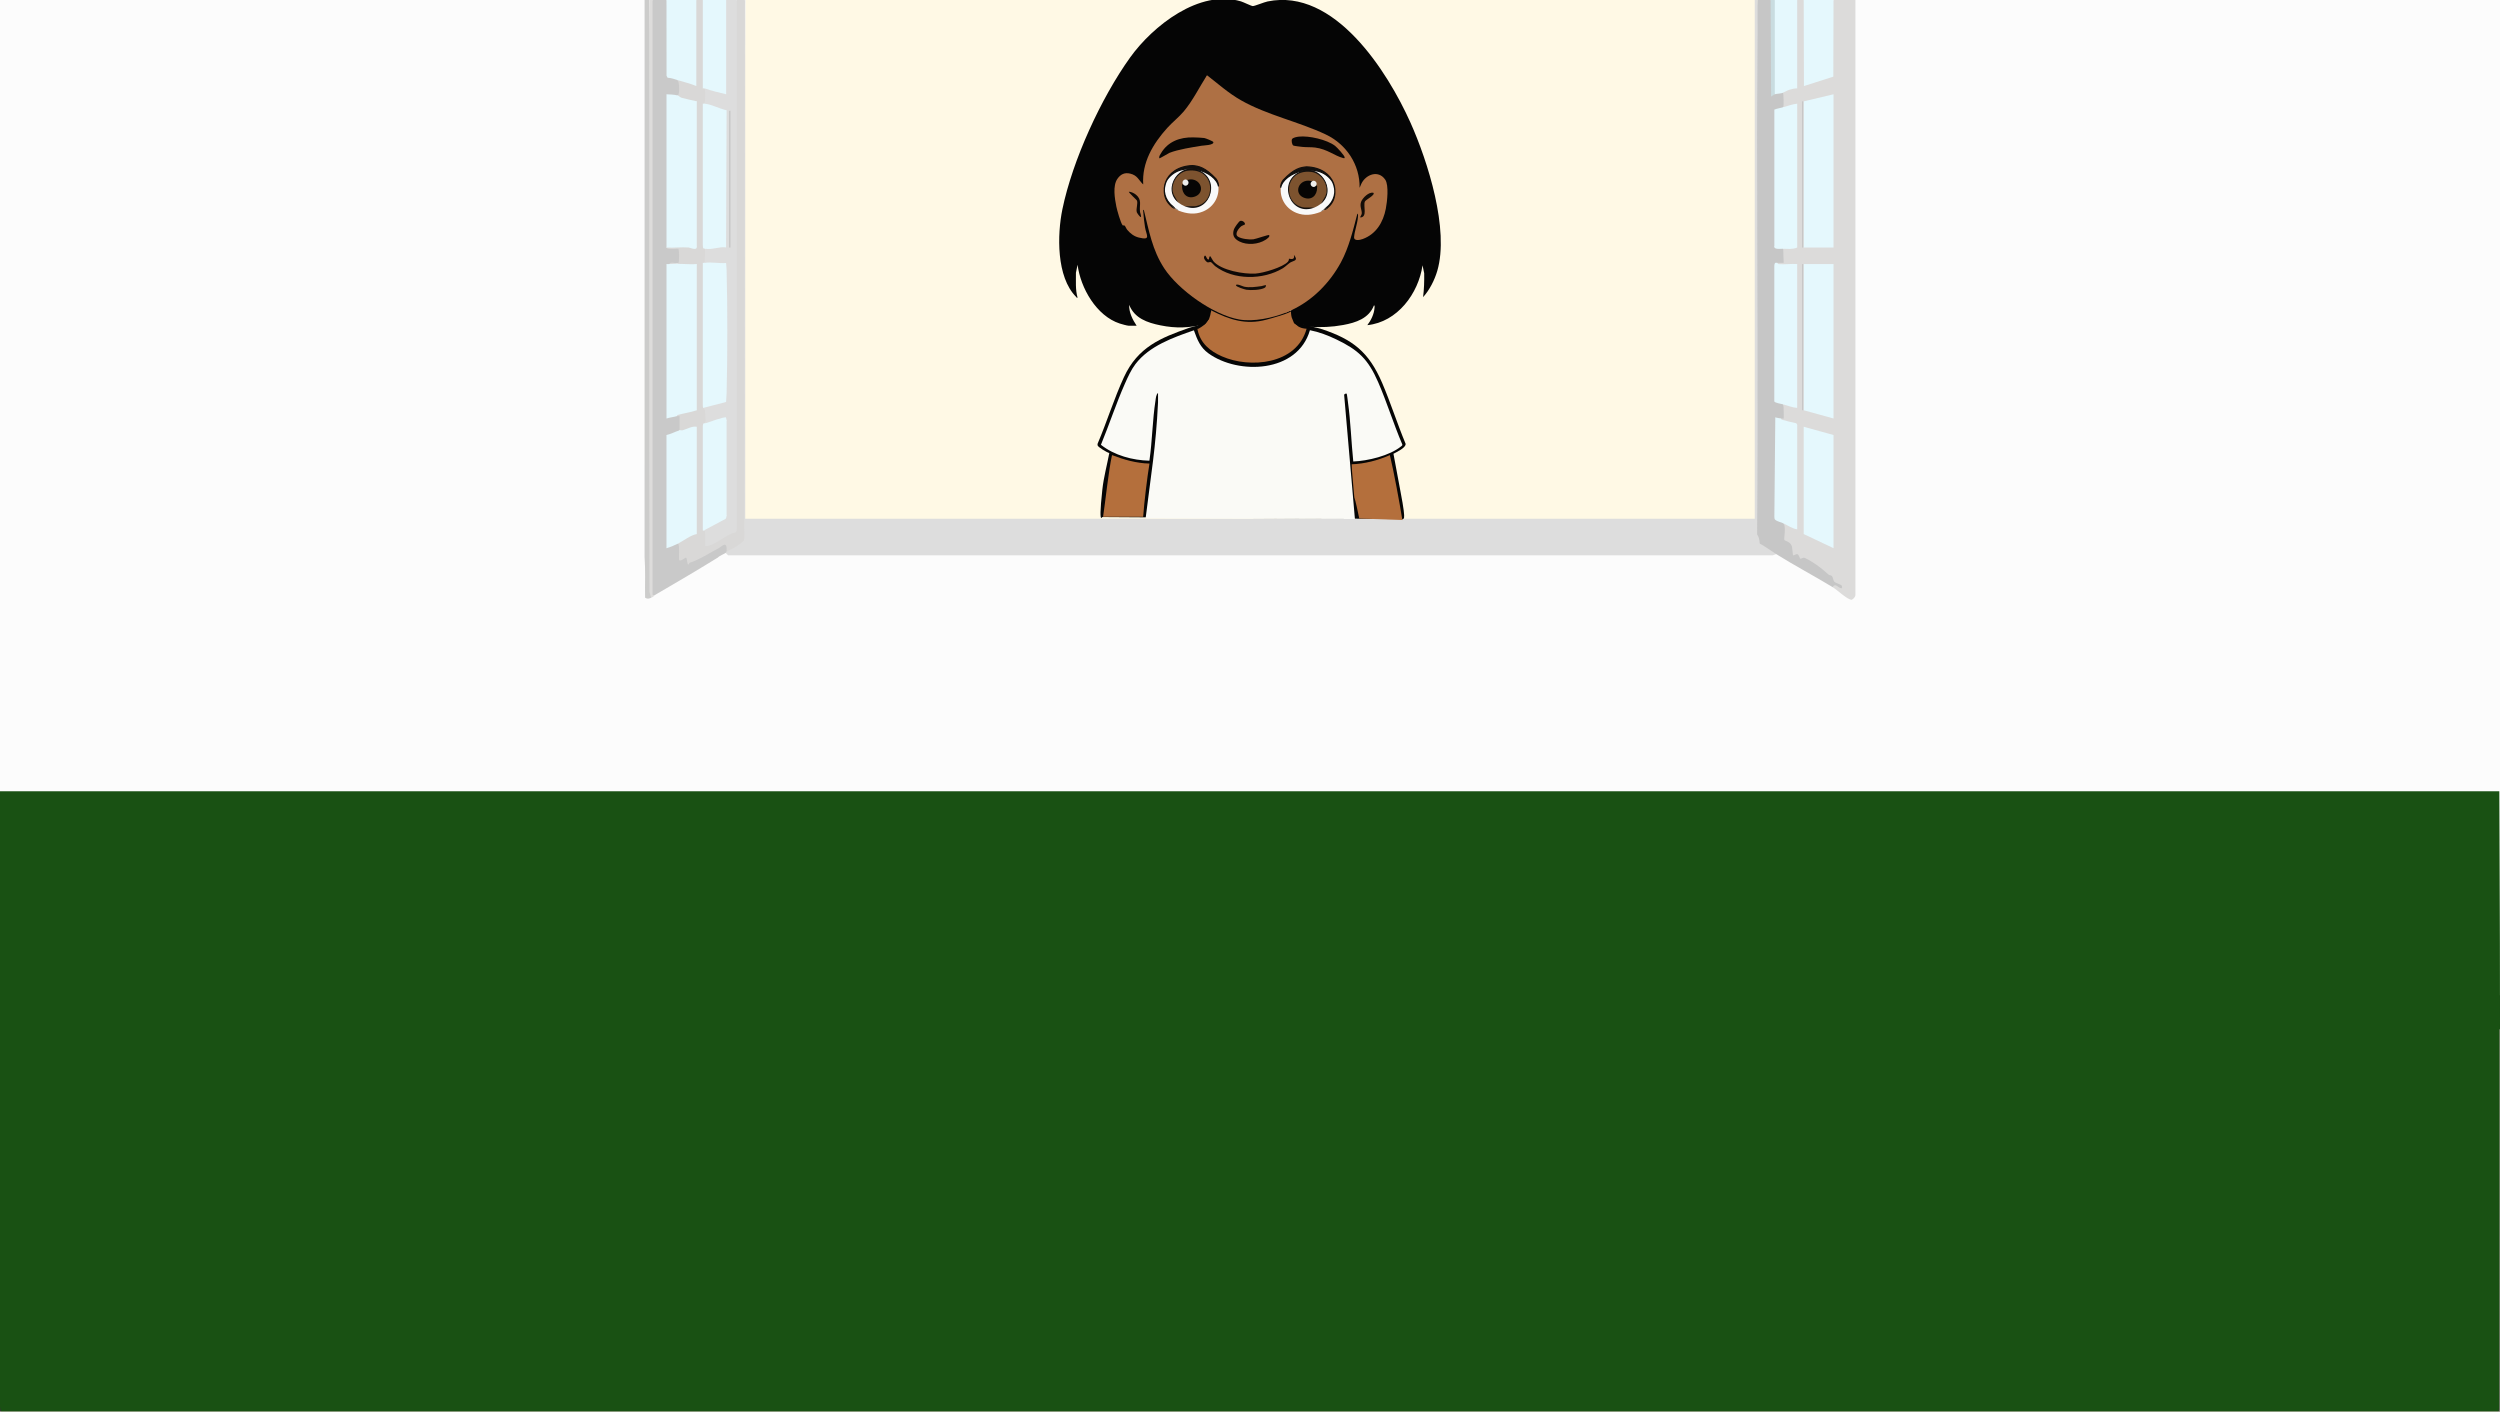 <?xml version="1.0" encoding="UTF-8"?>
<svg id="Ebene_1" xmlns="http://www.w3.org/2000/svg" version="1.1" viewBox="0 0 2034.72 1149.12">
  <rect x="0" y="0" width="2034.72" height="1149.12" fill="#333333" stroke="none"/>
  <!-- Generator: Adobe Illustrator 29.6.0, SVG Export Plug-In . SVG Version: 2.1.1 Build 207)  -->
  <defs>
    <style>
      .st0 {
        fill: #0e0806;
      }

      .st1 {
        fill: #090605;
      }

      .st2 {
        fill: #cccccb;
      }

      .st3 {
        fill: #848d79;
      }

      .st4 {
        stroke: #120f0d;
        stroke-miterlimit: 10;
      }

      .st4, .st5 {
        fill: #120f0d;
      }

      .st6 {
        fill: #fafaf6;
      }

      .st7 {
        fill: #130c07;
      }

      .st8 {
        fill: #fcfcfc;
      }

      .st9 {
        fill: #c9dce0;
      }

      .st10 {
        fill: #080808;
      }

      .st11 {
        fill: #0d0805;
      }

      .st12 {
        fill: #d9d8d7;
      }

      .st13 {
        fill: #c9c9c9;
      }

      .st14 {
        fill: #070604;
      }

      .st15 {
        fill: #060504;
      }

      .st16 {
        fill: #050505;
      }

      .st17 {
        fill: #eeeeec;
      }

      .st18 {
        fill: #dddcdb;
      }

      .st19 {
        fill: #ae7044;
      }

      .st20 {
        fill: #bbbbba;
      }

      .st21 {
        fill: #f9f9f9;
      }

      .st22 {
        fill: #cac8bb;
      }

      .st23 {
        fill: #7d532f;
      }

      .st24 {
        fill: #195113;
      }

      .st25 {
        fill: #fff9e5;
      }

      .st26 {
        fill: #493e36;
      }

      .st27 {
        fill: #ddd;
      }

      .st28 {
        fill: #0e0805;
      }

      .st29 {
        fill: #b46f3c;
      }

      .st30 {
        fill: #e5f8fd;
      }

      .st31 {
        fill: #c6c6c6;
      }

      .st32 {
        fill: #cb050b;
      }

      .st33 {
        fill: #dcdbda;
      }

      .st34 {
        fill: #bebebe;
      }
    </style>
  </defs>
  <rect class="st8" width="2034.72" height="810.01"/>
  <path class="st25" d="M1434.17-.04l3,.92v420.1l-3,1.2-1.44,1.92h-824.07l-1.88-1.92c-.83-.1-1.47-.2-1.47-.3-.25-138.9.09-283.28,1.47-421.92h827.39,0Z"/>
  <path class="st24" d="M2034.16,644.01c.84,163.3.84,336.77,0,500.93l-.93,4.62H1.14l-1.22-4.62v-500.93h2034.24Z"/>
  <path class="st22" d="M2034.16,1148.6c.27-.84.59-.83.96,0v.96H-.08v-.96h2034.24Z"/>
  <polygon class="st3" points="2035.12 1148.6 2034.16 1148.6 2034.16 1124.61 2034.16 1100.62 2034.16 1045.92 2034.16 837.69 2035.12 837.69 2035.12 1148.6"/>
  <g>
    <path class="st33" d="M1468.01-.04l.76.88.19,66.64c7.44-1.93,14.89-4.18,22.37-6.76l.19-59.61.76-1.14h17.82v484.13c.15,1.96-2.66,4.12-3.16,4.07-3.67-.31-11.44-7.91-15.43-10.32-.2-1.9.02-2.59.72-2.95-1.15-4.13-1.85-5.14-3.91-5.18-6.53-5.84-13.21-10.99-20.04-13.88-2.53,1.47-3.55.54-5.53-2.95-3.08,2.45-4.72.13-4.93-6.98-1.81-2.44-3.83-4.18-6.05-5.23l-.34-2.27c.46-4.35.45-8.16.28-12.38l1.3-1.28c1.92.43,6.79,2.63,8.6,3.97.45.34.79,1.23,1.1,2.11l-.76-.66v-83.11l.76-1.16c-2.33,1.01-12.84-1.61-13.23-3-.17-.62-.11-1.51-.04-2.28-.07-1.57.47-2.32,1.6-2.24-.32-3.94-.22-7.03.3-9.28,2.75-1.78,6.93-.52,9.9.8.57.25,1.04,1.18,1.48,2.08l-.76-.66v-115.24l.76-1.17c-2.2,2.37-15.47,3.28-16.18,1.31-.21-.58-.19-1.48-.13-2.27l.33-1.92,4.15-.11c-.46-4.43-.32-7.59.45-9.49l1.2-1.87c2.02-.55,6.93-.91,8.92-.56.47.08.88.77,1.26,1.47l-.76-.66v-115.24l.76-1.17c-3.29,3.36-7.94,4.91-11.38,2.88l-.51-1.44c.17-3.38.27-7.25-.62-10.07l.92-2.28c3.57-1.94,7.18-3.09,10.84-3.68V1.11l.76-1.15h5.31-.03Z"/>
    <path class="st27" d="M606.54-.04v422.22h821.65V-.04h2.28l.52,6.75c.07,133.92.08,268.46.02,403.64l-.29,24.04c1.04.06,2.28,4.46,1.9,6.62,3.69,1.54,7.37,4.07,10.98,6.67.37.26.71.79,1.05,1.34s.68,1.24.99,1.95l-2.83,1.01-850.14.02-2.06-1.98c-.39-2.45-.04-2.64.76-.96l.52-1.63c4.54-2.54,8.92-5.6,13.16-9.19l.36-437.08.76-1.2h.38-.01Z"/>
    <path class="st31" d="M1441.09-.04l.76.64.37,75.46c1.03-1.2,1.79-.98,2.28.67.83-3.33,4.57-3.6,5.69-.96.29.1.99-.29,1.11.05.22.62.7,10.05.03,11.46-1.74,3.48-5.18,4.1-7.21,1.92l.76.66v109.97l-.76,1.16c2.16-.47,4.4-.63,6.73-.47l.48,1.91.38,11.52h-5.31c-.26,1.1-.77,1.97-1.53,2.62v108.85l6.07,1.66.39,2.02c.48,1.61.55,11.12.38,11.52-.13.31-1.81-.22-2.28,0-1.02,1.57-2.3,2.12-3.82,1.63l-.75,78.79c2.12,1.36,4.28,2.32,6.5,2.88l.35,2.11c2.07,3.66.05,11.48.56,13.46.18.71,5.19,1.21,6.19,5.44.31,1.3.65,6.54.87,6.93.33.6,2.54-1.2,3.54-.85,1.29.46,1.77,3.29,2.38,3.65.69.4,2.2-1.25,3.63-.59,6.4,2.97,13.14,7.83,19.3,13.53.92.85,2.03.32,2.88,1.34.8.95.88,3.49,1.97,4.61s5.57,2.06,6.08,3.34c.36.91.09,2.01-.56,1.91-2.53-.39-4.78-4.66-7.02-.96-15.26-9.24-30.66-17.35-45.89-26.87-4.46-2.79-8.9-6.13-13.41-8.58-.38-4.07-.75-5.31-2.15-7.45.88-106.66.05-213.63-.01-320.26-.02-38.29.54-76.43.4-114.72h10.62Z"/>
    <path class="st13" d="M542.45-.04l.76.88.05,59.73c2.22,1.09,4.6,1.87,7.14,2.35l1.15,2.29c2.66.66,2.88,13.72,0,12.47l-1.54,1.59c-2.31-.69-4.57-.68-6.8.03v120.98l-.76,1.18c3.08.63,6.17.77,9.28.44,2.23-1.25,2.15,10.15,1.07,12.18-2.7.04-5.39.31-8.07.82-.31,1.25-.81,2.11-1.52,2.57v120.56c2,.01,4-.28,6.01-.87l1.58,1.52c.76-.45,2.4-1.29,2.94-.08.19.42.48,11.91-.66,11.6-2.83,4-7.54,6.24-10.62,3.84l.76.67v90.28l-.76,1.17c2.67-3.75,6.5-5.34,9.48-3.84,1.16-.35,1.67,1.49,1.55,5.53-.43,5.58-.03,7.6,1.21,6.07,2.96-3.27,4.82-2.13,5.59,3.42,9.74-4.87,19.42-10.16,29.04-15.88,2-1.02,4.05,4.56,2.05,7.58-.34.21-.61.87-.76.96-1.75,1.08-3.56,1.79-5.31,2.88l-1.14.96c-17.15,10.6-34.37,20.68-51.58,30.71-1.41,1.14-2.17.65-2.28-1.48V1.15l.77-1.2h11.38-.01Z"/>
    <path class="st12" d="M572.03-.04l.76.88v68.58l.76,2.51c1.75.74,1.63,11.93,0,12.47l-.76,2.59-.02,112.71c.4.71.78,1.62,1.16,2.73,1.18,1.04.81,10.71-.38,11.52l-.76,2.58-.02,113.16-.36,2.3c2.53-1.08,3.25,8.92,1.9,12.47.02,1.77-.47,2.43-1.49,1.98-.06,29.46-.08,57.9-.03,85.35,1.69-.85,2.34,2.68,1.94,10.57,2.1.22,4.26-.8,6.36-1.84,6.04-3.64,11.99-7.01,17.86-10.1V1.16l.76-1.2h6.45l-.38,438.07c0,1.3-.24,1.65-.63,2.24-.58.87-4.5,3.55-5.52,4.26-2.71,1.89-5.54,2.83-8.26,4.53.74-9.91-4.04-4.17-5.99-3.16-8.03,4.2-16.24,9.69-24.09,12.15-.37.12-.77,1.63-1.17,1.5-.85-.3-.94-5.09-1.61-5.62-.73-.57-4.48,3.52-5.83,1.85-.34-.85.67-11.69-.76-13.44l1.15-2.57c2.18-1.71,11.9-7.78,13.3-6.23.26.29.49.69.73,1.13l-.76-.67v-85.49l.76-1.17-1.04,1.8c-4.22,1.08-8.4,2.06-12.55,2.93l-.45-1.85v-11.52h-2.28c-.13-.68-.25-1.52-.09-2.09.51-1.83,14.09-4.35,16.4-2.7l-.76-.66v-117.16l.76-1.17-1.31,1.35c-6.08,1-12.3.71-18.43.4-.44-.02-.88-.28-1.32-.57s-.89-.72-1.32-1.18c1.39-2.72,6.55.46,7.53-1.09.57-.91.57-9.14.09-10.82-.57-2.03-8.52,1.09-9.9-1.52.4-.47.79-.91,1.2-1.22s.8-.58,1.2-.61c7.45-.58,15.13-.55,22.25,1.35l-.76-.66v-116.68l.76-1.17c-4.92,1.84-10.44.43-15.12-2.64l-.43-2.16c1.86-.52,1.43-11,0-12.47.43-.37.87-.7,1.32-.9s.88-.38,1.29-.27c3.94,1.07,7.89,2.18,11.8,3.81V1.12l.76-1.16h5.33Z"/>
    <path class="st27" d="M599.71-.04v430.38c-.07,1.97-.73,2.74-1.43,3.11-7.04,1.3-15.44,9.73-22.27,10.84-.7.11-1.41-.1-2.1-.03-.08-2.55.27-10.91-.44-12.35-.21-.43-.55,0-.7-.13l.18-2.06c6.23-3.27,12.37-6.58,18.4-9.94-.3-.08-.75-.36-.76-.89-.24-24.62-.24-51.05,0-75.69l.76-1.15c-1.07-.44-2.2-.47-3.39-.07l-13.12,4.23-.56-1.76c-.08-2.82-.18-7.94-.63-10.35-.28-1.53-.9-1.14-1.26-2.13l.27-2,17.52-4.57c.65-1.04.85-28.16.88-32.68.19-25.65.02-52.65-.45-77.29-5.01.55-10.31.9-15.36.23-.63-.08-1.2-.93-1.73-1.72l.38-11.52,1.33-1.74c5.01-.17,9.99-.8,14.94-1.91l.41-107.26-15.6-4.99-1.46-2.13c.45-3.93.71-8.64,0-12.47.98-.57,1.98-1.15,2.99-.93l13.7,3.58V1.12l.76-1.16h8.74Z"/>
    <path class="st2" d="M528.41-.04l.52,26.76c.21,151.53.33,303.07.38,454.61.85,1.44,1.06,3.15.62,5.15-1.86.84-2.98,1.23-4.91-.05-.21-10.98.38-22.18-.41-33.02l.02-453.45h3.79-.01Z"/>
    <polygon class="st30" points="1492.28 -.04 1492.12 62.39 1468.21 70.03 1468.01 -.04 1492.28 -.04"/>
    <path class="st30" d="M566.72-.04v70.05c-5.03-2.03-10.12-3.27-15.17-4.79-2.7-.81-5.42-1.89-8.16-1.91l-.89-1.58-.05-61.76h24.27,0Z"/>
    <path class="st30" d="M590.99-.04v76.77c-5.81-1.43-11.67-2.73-17.45-4.8-.48-.17-1.03.13-1.52,0V-.04h18.97Z"/>
    <path class="st30" d="M1462.7-.04v71.97c-2.05,0-4.17.43-6.21,1.08s-4.23,2.09-6.3,2.76c-1.75.56-3.92.38-5.69.96l-.76-.89V1.12l.76-1.16s18.2,0,18.2,0Z"/>
    <path class="st18" d="M531.07-.04v484.04l1.52.56c-.66,1.24-1.83,1.54-2.65,1.92l-1.34-4.77c-.43-160.49-.06-321.19-.18-481.75h2.65Z"/>
    <path class="st9" d="M1444.5-.04v76.77c-.87.28-2.14,1.35-3.03,1.92l-.38-78.69s3.41,0,3.41,0Z"/>
    <path class="st27" d="M585.3,452.89c-.19.12-.64.65-1.14.96l1.14-.96Z"/>
    <polygon class="st30" points="1492.28 76.73 1492.28 201.48 1468.01 201.48 1468.01 82.49 1492.28 76.73"/>
    <polygon class="st30" points="1492.28 214.91 1492.28 340.62 1468.01 333.9 1468.01 214.91 1492.28 214.91"/>
    <polygon class="st30" points="1492.28 354.05 1492.28 446.17 1468.01 434.66 1468.01 347.33 1492.28 354.05"/>
    <path class="st30" d="M1451.33,87.28c3.78-1.1,7.57-2.51,11.38-2.88v117.07c-3.63,1.58-7.65,1.1-11.38.96-1.07-.04-7.21.86-7.21-1.44v-111.79c2.38-.96,4.81-1.22,7.21-1.92Z"/>
    <path class="st30" d="M1446.39,213.95c.13.03.58.97,1.28,1.03,4.99.4,10.03-.44,15.02-.07v117.07c-3.82-.25-7.6-1.79-11.38-2.88-1.01-.29-7.14-1.21-7.23-2.48l.02-110.28c.08-2.91,1.33-2.61,2.28-2.4h0Z"/>
    <path class="st30" d="M1449.43,340.62c.07.02.43.87.92,1,3.8,1.04,7.6,2.05,11.41,2.83.31-.03.95.91.95,1.44v84.92c-3.69-.42-7.37-2.99-11-4.8-1.95-.97-5.27-1.48-6.94-3.06-.46-.44-.63-.95-.64-2.21l.76-81.1c1.5.53,3.05.58,4.55.97h-.01Z"/>
    <rect class="st34" x="1466.87" y="82.49" width=".76" height="118.99"/>
    <rect class="st34" x="1466.87" y="214.91" width=".76" height="118.99"/>
    <path class="st30" d="M551.55,77.69c.78.2,2.18,1.62,3.23,1.91,4.09,1.12,8.22,1.89,12.32,2.89v118.51c0,3.25-5.7.51-6.62.44-6-.43-12.03.4-18.03.04v-124.75c2.97.1,6.15.23,9.1.96h0Z"/>
    <path class="st30" d="M544.72,214.91c7.43-.66,14.94.49,22.38,0v118.99c-5.11,1.69-10.27,2.39-15.39,3.8-.5.14-.84.98-.92,1-2.75.79-5.59,1.05-8.34,1.92v-125.72c.75-.05,1.52.07,2.28,0h-.01Z"/>
    <path class="st30" d="M553.07,350.21c.77-.24,1.65.22,2.46,0,3.86-1.07,7.66-3.6,11.57-2.87v87.32c-5.17.97-10.15,5.12-15.17,7.68-3.1,1.58-6.33,2.94-9.48,3.84v-92.12c3.55-.79,7.1-2.74,10.62-3.84h0Z"/>
    <path class="st30" d="M573.54,213.95c5.67-.87,11.7.56,17.41.11.17,2.02.38,4.01.43,6.1.77,28.28.73,71.54,0,99.87-.06,2.42-.38,4.7-.41,7.12l-18.57,4.84c-.27-.73-.48-1.01-.4-2.3l.02-115.74c.5-.06,1.02.08,1.52,0h0Z"/>
    <path class="st30" d="M573.54,84.4c5.78.57,12.03,4.13,17.83,5.34l-.43,111.62c-5.66-.81-11.37,2.14-17.03,1.06-1.09-.21-1.95.59-1.92-3.31l.02-114.72c.5.02,1.02-.04,1.52,0h0Z"/>
    <path class="st30" d="M574.3,344.46c2.2-.64,15.88-5.76,16.62-4.64.04.06.44,2.12.44,2.24v77.73c0,.61-.5,2.59-.91,2.56l-17.67,9.43c-.23-.22-.81.56-.77-.57v-83.44c-.06-4.39,1.15-2.98,2.28-3.31h0Z"/>
    <rect class="st20" x="593.64" y="90.16" width=".76" height="111.31"/>
  </g>
  <g>
    <path class="st16" d="M897.78,420.64c.56-4.31-4.52,14.03-.59-22.2,1.09-10.05,3.8-19.88,5.66-29.72-1.83-.42-9.12-4.72-9.51-6.2-.13-.49-.1-.97.02-1.45,7.5-17.58,13.41-36.83,21.39-54.08,11.38-24.61,29.93-32.01,53.02-40.16,4.32-1.53,10.26-1.77,13.25-5.59"/>
    <path class="st16" d="M1141.36,422.4c-.32-1.8-83.26-165.11-84.65-165.82-1.75-.89-77.45,4.46-77.58,2.24l-67.99,105.98-14.57,56.02"/>
    <path class="st16" d="M1056.19,261.82c1.99,2.34,15.81,4.76,19.95,6.15,24.7,8.3,37.85,18.28,48.74,43.61,6.96,16.19,12.32,33.31,19.12,49.59.46,3.21-7.39,6.81-9.89,8.14,1.91,10.17,3.75,20.51,5.74,30.76,5.61,28.99,1.61,20.05,1.51,23.07"/>
    <path class="st6" d="M932.4,421.9c4.49-36.56,8.34-57.6,10.1-94.29.12-2.57-.07-5.18,0-7.75-1.56,1.07-1.77,4.23-2.06,6.11-2.51,16.15-2.59,32.8-4.95,48.98-13.55-.3-28.49-4.23-39.46-12.94,6.77-16.41,12.46-33.84,19.63-50.01,2.34-5.28,5-11.11,8.44-15.64,11.35-14.94,31.08-21.78,47.59-27.53,2.8,7.8,5.2,13.91,11.85,18.75,24.27,17.62,72.52,16.07,82.6-18.83,7.45,1.44,14.67,4.22,21.56,7.53,17.61,8.46,25.74,15.85,33.98,34.76,7.14,16.41,12.58,34.21,19.65,50.73.18.76-.4,1.05-.87,1.44-9.56,7.77-27.21,11.9-39.04,12.39-1.65-16.01-2.13-32.55-4.36-48.47-.14-.98-.76-6.46-1-6.69-.32-.32-1.92.07-2.08.91l8.77,101.06"/>
    <path class="st29" d="M897.78,420.64c1.89-12.67,4.53-37.78,7.27-50.25,9.78,3.8,20.01,6.67,30.49,6.9-1.89,11.41-4.33,31.81-5.13,43.35"/>
    <path class="st29" d="M1106.28,422.01c-6.22-30.5-2.62-3.76-5.6-35.21-.28-2.94-.49-5.97-.57-8.92,10.6-.37,21.36-3.15,31.09-7.48,3.11,12.83,8.11,39.79,10.16,52.86"/>
    <path class="st29" d="M1051.65,253.19c.18,8.84,3.09,13.93,11.78,14.37-8.06,29.35-46.36,32.41-68.85,22.51-9.43-4.16-17.55-10.38-19.9-21.73-.25-1.19.15-.47.71-.79,6.43-3.64,8.82-6.37,9.93-14.93"/>
    <path class="st32" d="M1078.01,250.97"/>
    <path class="st32" d="M1079.14,248.58"/>
    <path class="st16" d="M980.57,263.96c-12.84,2.91-23.17,3.47-36.09.84-10.73-2.18-21.11-5.74-25.45-16.69-.3,5.96,2.78,12.13,6.06,16.99h-6.51c-1.18,0-5.8-1.32-7.2-1.77-19.01-6.16-31.98-28.98-34.35-47.85l-1.34,6.49c.08,6.8-.55,13.71,1.34,20.33-.87.23-.87-.34-1.27-.75-16.03-16.17-15.37-50.5-11.09-71.23,8.23-39.84,31.4-90.44,55.12-123.52,18.46-25.74,56.42-55.75,90.2-45.68,2.14.64,8.49,3.83,9.66,3.83,1.65,0,9.15-3.17,11.98-3.75,54.5-11.3,97.68,56.98,116.35,98.64,14.11,31.51,31.68,86.95,21.8,120.65-2.19,7.47-6.33,15.65-11.55,21.36.82-6.45,1.01-12.95.91-19.46l-1.36-6.46c-3.29,22.94-20.47,46.22-44.92,48.72,3-3.87,5.52-9.12,5.85-14.06.03-.48.31-2.11-.46-2.02-4.16,10.65-14.71,14.05-25.08,15.95-9.62,1.76-17.8,1.96-27.48,1.48-3.01,0-3.91-1.8-6.89-2.1l-2.61-2.06c-1.22.77,1.81,4.63-2.95,1.27l-1.92-4.74c-.44-1.51-.82-4.76-.45-5.78l1.56-1.73c30.04-14.73,44.85-44.66,51.21-76.11,1.11-2.52,2.93-1.16,2.57,1.02-.68,5.12-1.67,10.21-2.97,15.27-1.99,7.02,8.53,1.59,11.15-.15,11.61-7.71,15.23-26.2,13.77-39.2-1.57-14.04-17.72-10.19-20.52,1.02-1.03.43-1.67.64-1.94-.56.12-21.35-14.71-38.53-34.63-45.23-13.2-5-26.47-9.84-39.79-14.52-18.33-6.49-34.75-17.3-48.79-30.46-5.79,11.07-12.13,22.4-20.55,31.8-16.05,14.48-31.59,32.79-30.61,55.65-.11,1.4-.79,1.24-1.99.93-3.34-4.61-8.88-10.83-15.31-7.73-11.45,5.51-3.91,30.92.2,39.98.62,0,1.26,0,1.78.48,2.4,4.47,5.37,7.39,10.21,9.21,1.21.45,7.33,2.13,6.5-.43-1.47-3.94-4.02-20.54-2.88-21.33.97-.67,2.05-.23,2.21,1.04l5.16,20.74c6.41,28.15,29.24,49.21,54.63,61.21,18.33,8.65,34.51,7.69,53.3.6l1.69.31c.98-.26,5-2.84,4.82-1.75-.32,2-18.58,6.88-20.93,7.52-16.68,4.53-30.01.03-44.84-7.52-.75,2.73-.73,4.49-1.92,7.12l-3.39,4.22v-.03Z"/>
    <path class="st10" d="M1065.69,265.99c-2.88-.27-6.26.57-8.98-.45,3.09,0,6.08.3,8.98.45Z"/>
    <path class="st19" d="M1046.82,254.36c-11.07,4.38-26.53,7.74-38.26,5.67-20.91-3.68-49.48-24.04-61.02-41.65-9.76-14.91-12.38-30.63-16.62-47.62-.77-.11-.48,1.07-.44,1.55.36,4.31.74,8.59,1.47,12.84,1.11,6.47,5.04,10.65-5.09,8.19-3.86-.94-6.91-3.29-9.41-6.28-.78-.93-1.51-2.85-2.04-3.37-.63-.62-1.39.14-1.78-.39-1.63-2.2-4.43-12.11-5.04-15.14-1.32-6.6-3.08-16.9.84-22.59,2.6-3.77,5.92-5.36,10.43-4.27,5.94,1.44,6.75,5.12,10.6,8.89-1.19-17.92,7.99-33.24,19.54-46.05,4.15-4.61,9.47-8.73,13.44-13.45,7.32-8.7,12.81-19.89,18.92-29.46,8.96,6.97,17.68,14.7,27.61,20.35,21.36,12.14,46.98,17.42,69.04,27.85,16.84,7.96,27.92,24.69,27.55,43.44l1.55-3.59c3.81-7.5,13.8-11.08,19.3-3.08,3.14,4.57,1.56,18.17.49,23.68-2.11,10.94-7.8,20.64-18.8,24.65-2.08.76-7.25,1.97-7.01-1.58.33-4.85,2.71-10.85,3.11-16.17.05-.6.38-2.77-.44-2.9-3.46,13.24-6.88,27.57-13.4,39.64-9.01,16.66-23.11,31.07-40.5,39.04-1.18.54-2.89,1.33-4.04,1.79h0Z"/>
    <path class="st1" d="M1057.06,111.21c8.22-.94,22.86,2.43,29.51,7.47,1.43,1.08,8.08,8.15,7.86,9.6-.12.77-.76.48-1.24.36-7.02-1.82-12.87-7.28-22.85-8.56-3.17-.4-7.05-.17-10.27-.51-1.23-.13-6.8-.75-7.42-1.11-1.11-.65-1.72-3.92-1.12-5.15.67-1.38,4.11-1.94,5.52-2.1h.01Z"/>
    <path class="st14" d="M943.51,128.83c-.31-1.68.62-2.8,1.43-4.16,5.67-9.5,15.39-13.09,26.21-12.85,2.37.05,6.72.2,8.93.5,1.08.15,7.28,2.6,7.45,3.33.59,2.57-8.01,2.69-9.59,2.96-7.85,1.3-18.81,2.93-26.09,5.78-1.07.42-8.02,4.79-8.34,4.44h0Z"/>
    <path class="st0" d="M983.93,211c.11-.09.2-3.2,1.34-2.23.17.14,1.62,3.02,2.26,3.79,6.28,7.52,24.96,10.72,34.37,10.09,6.2-.42,22.12-5.03,26.28-9.61,1.07-1.17.79-2.38.88-2.49.23-.25,5.14,2.01,4.04-3.13,3.84,4.87.1,4.54-2.67,6.07-1.74.96-4.18,3.54-6.36,4.85-16.03,9.64-40.11,9.85-55.17-1.8-.91-.7-2.56-2.81-3.2-3.1-1.33-.59-2.06.67-3.37-.18-1.2-.78-2.96-2.95-2.24-4.5,1.36-2.9,2.03,3.71,3.82,2.23h.02Z"/>
    <path class="st11" d="M1013.1,182.8c-.08.12-1.97.69-2.64,1.18-2.16,1.58-6.06,6.52-2.89,8.63,2.72,1.81,9.18,2.56,12.4,2.18,2.12-.24,12.44-3.94,12.91-3.46,1.18,1.19-1.95,3.25-2.73,3.76-5.96,3.9-15.17,4.66-21.53,1.38-4.36-2.25-5.95-5.27-4.25-10.05.44-1.24,3.97-6.33,5.03-6.64,2.06-.59,4.55,1.8,3.69,3.02h0Z"/>
    <path class="st7" d="M1117.8,156.91c1.8,1.78-6.31,5.63-6.95,7.16-1.52,3.6,2.46,12.76-3.83,12.95.16-1.26,1.25-1.98,1.31-3.39.12-2.75-1.9-5.82-.52-9.45,1.17-3.06,6.31-8.23,9.98-7.27h0Z"/>
    <path class="st28" d="M928.68,176.58c-.66.74-3.36-3.42-3.48-3.9-.75-2.9,1.15-7.21.11-9.5-.26-.57-7.12-6.68-6.5-7.16,1.96.14,4.32,1.23,5.8,2.49,4.92,4.16,2.71,8.06,3.18,13.37.14,1.6,1,3.06.89,4.7Z"/>
    <path class="st7" d="M1030.2,232.01c.39.45-.05,1.74-.75,2.16-3.22,1.96-11.28,2.2-15,1.66-1.3-.19-8.49-2.38-8.5-3.6-.02-1.82,5.75.88,6.55,1.07,4.32.99,9.86.18,14.27-.45.67-.1,3.31-.97,3.42-.84h.01Z"/>
  </g>
  <g>
    <path class="st21" d="M1079.62,168.94c-1.19,1.42-2.84,2.61-4.94,3.58-6.57,2.49-12.99,3.44-19.76.66-9.31-3.83-14.22-13.27-12.14-23.01,8.29-15,31.9-16.43,40.54-4.84,4.77,8.11,4.13,18-3.71,23.61h.01Z"/>
    <path class="st4" d="M1078.34,170.23c-.63.59,1.8-.47,2.21-1.26,8.87-7.3,5.67-18.86,3.42-21.95-11.93-16.37-39.53-6.55-41.67,5.71,0-1.68.49-4.1,2.14-6.18,8.94-9.43,14.05-10.26,18.99-10.73,23.45.81,29.21,22.97,16.19,33.13l-1.28,1.28Z"/>
    <path class="st26" d="M1074.68,172.52c1.14-1.41,3.69-2.42,4.94-3.58l.45.45h0"/>
    <path class="st23" d="M1075.13,165.81c-1.46,1.16-3.65,2.43-5.39,3.13-6.77,1.43-13.26.97-17.8-4.91-5.45-7.07-3.92-18.12,4.02-22.7,16.55-9.56,32.35,11.45,19.17,24.48Z"/>
    <path class="st5" d="M1075.13,165.81l3.37-5.81c3.94-8.1-2.45-19.03-11.28-20.07-22.72-2.66-23.52,27.15-5.34,29h7.86c-19.07,7.64-30.06-19.51-12.88-28.69,16.97-9.07,32.03,14.61,18.27,25.56h0Z"/>
    <path class="st15" d="M1067.94,147.48c-.67,3.23-.3,4.18,3.14,3.58,1.34-.25.89.69.9,1.54.1,6.48-4.6,10.86-10.95,8.23-7.23-3-5.13-12.4,2.29-13.69,2.1-.36,3.02.18,4.61.34h0Z"/>
    <path class="st17" d="M1071.09,151.06c-2.28,3.14-6.51-1.03-3.14-3.58.14,0,.75-.49,1.46-.37,1.88.33,2.84,2.36,1.68,3.94h0Z"/>
  </g>
  <g>
    <path class="st21" d="M954.43,167.91c-7.84-5.61-8.48-15.5-3.71-23.61,8.64-11.59,32.25-10.16,40.54,4.84,2.08,9.74-2.83,19.18-12.14,23.01-6.77,2.78-13.19,1.83-19.76-.66-2.1-.97-3.75-2.16-4.94-3.58h.01Z"/>
    <path class="st4" d="M954.42,167.91c-13.02-10.15-7.26-32.31,16.19-33.13,4.94.48,10.04,1.31,18.99,10.73,1.65,2.09,2.14,4.51,2.14,6.18-2.14-12.26-29.74-22.09-41.67-5.71-2.25,3.08-5.45,14.64,3.42,21.95.41.79,2.84,1.85,2.21,1.26l-1.28-1.28Z"/>
    <path class="st26" d="M953.97,168.36h0l.45-.45c1.25,1.16,3.8,2.17,4.94,3.58"/>
    <path class="st23" d="M978.08,140.3c7.94,4.58,9.47,15.63,4.02,22.7-4.54,5.88-11.03,6.34-17.8,4.91-1.74-.7-3.93-1.97-5.39-3.13-13.18-13.03,2.62-34.04,19.17-24.48Z"/>
    <path class="st5" d="M958.91,164.77c-13.76-10.95,1.3-34.63,18.27-25.56,17.18,9.18,6.19,36.33-12.88,28.69h7.86c18.18-1.85,17.38-31.66-5.34-29-8.83,1.04-15.22,11.97-11.28,20.07l3.37,5.81h0Z"/>
    <path class="st15" d="M966.11,146.45c1.59-.16,2.51-.7,4.61-.34,7.42,1.29,9.52,10.69,2.29,13.69-6.35,2.63-11.05-1.75-10.95-8.23.01-.85-.44-1.79.9-1.54,3.44.6,3.81-.35,3.14-3.58h0Z"/>
    <path class="st17" d="M962.95,150.02c-1.16-1.58-.2-3.61,1.68-3.94.71-.12,1.32.38,1.46.37,3.37,2.55-.86,6.72-3.14,3.58h0Z"/>
  </g>
</svg>